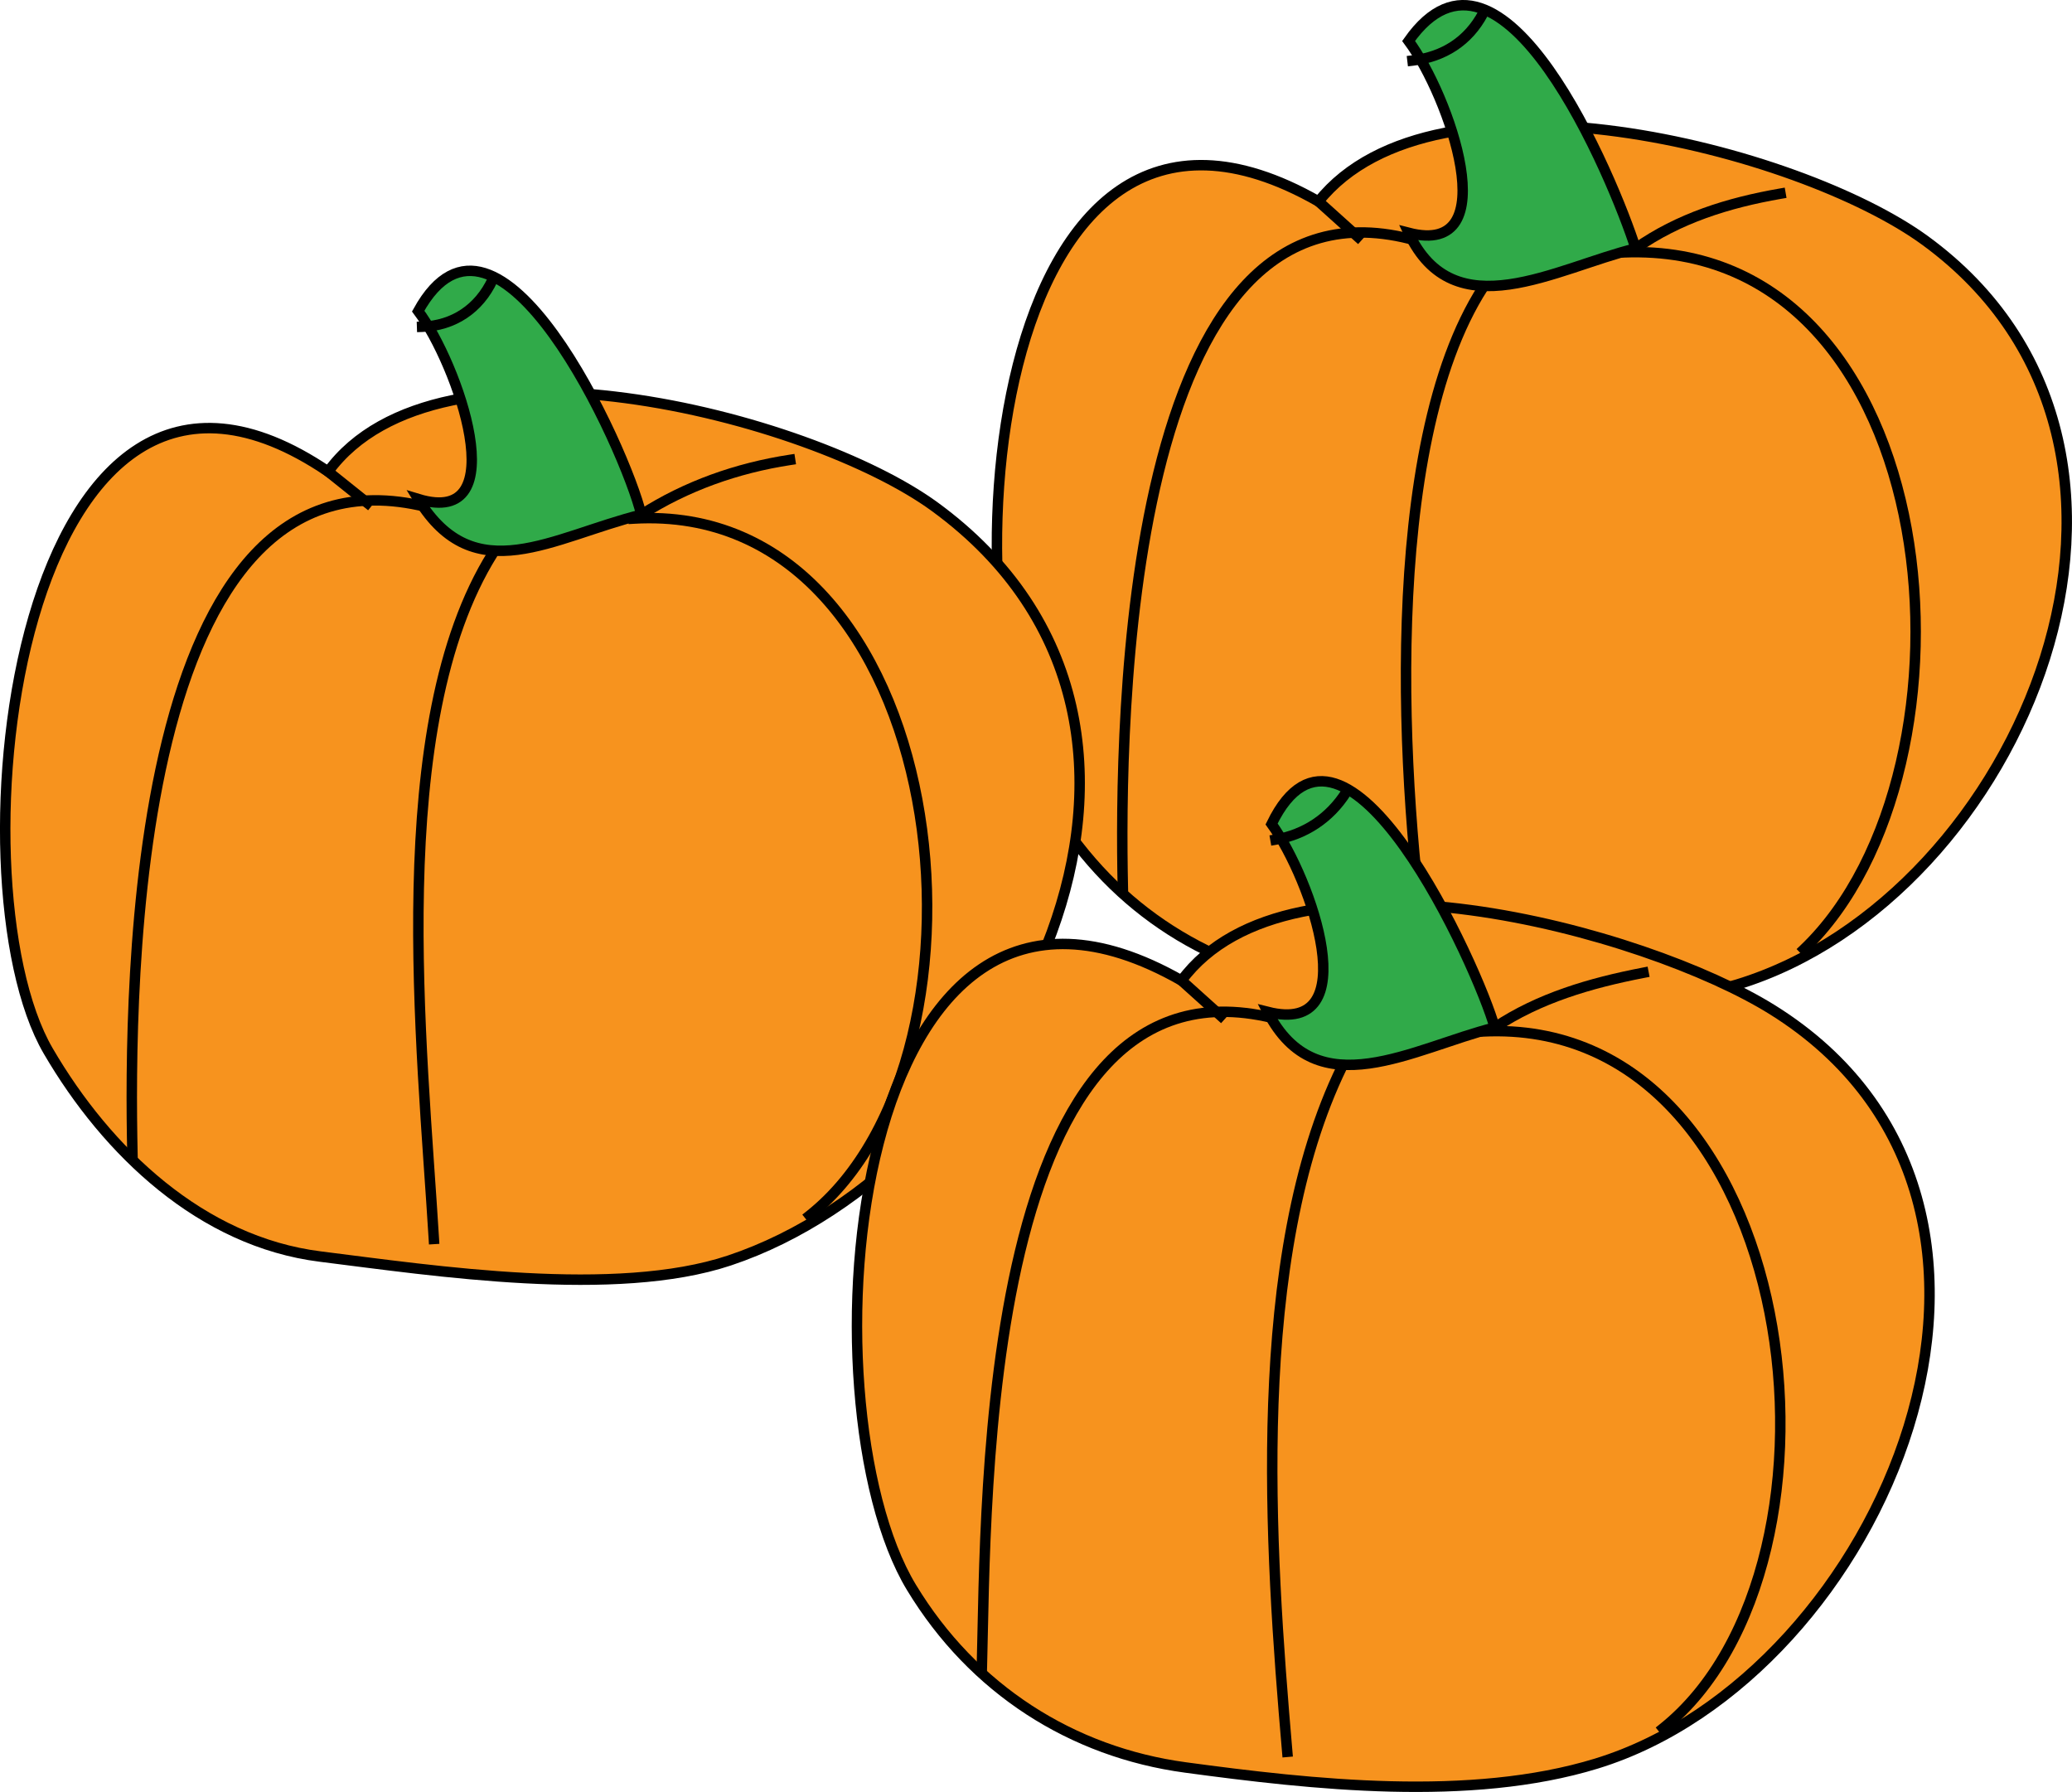 <svg xmlns="http://www.w3.org/2000/svg" xmlns:xlink="http://www.w3.org/1999/xlink" version="1.1" id="Layer_1" x="0px" y="0px" enable-background="new 0 0 822.05 841.89" xml:space="preserve" viewBox="214.13 249.29 396.97 343.3">
<path fill-rule="evenodd" clip-rule="evenodd" fill="#F7931E" stroke="#000000" stroke-width="2" stroke-linecap="square" stroke-miterlimit="10" d="  M466.75,287.89c-64.094-36.587-72.531,81.367-51,116.25c12.353,20.012,30.552,30.747,52.5,34.5c22.806,3.899,55.007,6.51,78.75-0.75  c54.519-16.668,90.588-102.601,36-142.5C558.819,277.716,489.093,259.876,466.75,287.89z"/>
<path fill="none" stroke="#000000" stroke-width="2" stroke-linecap="square" stroke-miterlimit="10" d="M498.25,304.39  c-19.581,30.494-15.767,96.056-10.5,130.5"/>
<path fill="none" stroke="#000000" stroke-width="2" stroke-linecap="square" stroke-miterlimit="10" d="M525.25,297.64  c62.447-2.413,70.478,99.125,34.5,133.5"/>
<path fill="none" stroke="#000000" stroke-width="2" stroke-linecap="square" stroke-miterlimit="10" d="M485.5,295.39  c-56.182-15.875-56.914,93.46-56.25,123.75"/>
<path fill-rule="evenodd" clip-rule="evenodd" fill="#30AA49" stroke="#000000" stroke-width="2" stroke-linecap="square" stroke-miterlimit="10" d="  M484,257.14c7.705,10.388,18.849,41.632,0,36.75c8.715,18.62,28.175,6.746,43.5,3C523.315,283.75,501.815,231.841,484,257.14z"/>
<path fill-rule="evenodd" clip-rule="evenodd" fill="#30AA49" d="M484.75,260.89c5.966-2.939,9.894-2.25,13.5-9  C493.752,254.889,489.307,257.981,484.75,260.89z"/>
<path fill="none" stroke="#000000" stroke-width="2" stroke-linecap="square" stroke-miterlimit="10" d="M484.75,260.89  c5.969-0.703,10.682-3.725,13.5-9"/>
<line fill="none" stroke="#000000" stroke-width="2" stroke-linecap="square" stroke-miterlimit="10" x1="466.75" y1="287.89" x2="474.25" y2="294.64"/>
<path fill="none" stroke="#000000" stroke-width="2" stroke-linecap="square" stroke-miterlimit="10" d="M555.25,286.39  c-10.077,1.75-19.525,4.723-27.75,10.5"/>
<path fill-rule="evenodd" clip-rule="evenodd" fill="#F7931E" stroke="#000000" stroke-width="2" stroke-linecap="square" stroke-miterlimit="10" d="  M277,339.64c-59.713-40.493-72.904,77.95-53.625,111c11.276,19.331,29.375,36.531,52.125,39.375  c21.924,2.74,56.583,8.014,78.375,0.75c53.597-17.865,97.938-101.57,39.375-144.375C369.215,328.823,298.178,310.63,277,339.64z"/>
<path fill="none" stroke="#000000" stroke-width="2" stroke-linecap="square" stroke-miterlimit="10" d="M308.5,355.39  c-20.477,32.761-13.483,94.319-11.25,131.25"/>
<path fill="none" stroke="#000000" stroke-width="2" stroke-linecap="square" stroke-miterlimit="10" d="M335.5,348.64  c61.25-3.651,72.451,102.746,33.75,133.5"/>
<path fill="none" stroke="#000000" stroke-width="2" stroke-linecap="square" stroke-miterlimit="10" d="M295.75,346.39  c-56.565-13.876-56.942,92.207-56.25,123.75"/>
<path fill-rule="evenodd" clip-rule="evenodd" fill="#30AA49" stroke="#000000" stroke-width="2" stroke-linecap="square" stroke-miterlimit="10" d="  M294.25,308.89c7.492,9.979,18.761,41.693,0,36c10.768,17.623,25.664,7.271,42.75,3C333.989,335.337,309.449,281.365,294.25,308.89z  "/>
<path fill-rule="evenodd" clip-rule="evenodd" fill="#30AA49" d="M295,311.89c5.755-2.729,10.145-1.853,13.5-9  C304,305.89,299.496,308.883,295,311.89z"/>
<path fill="none" stroke="#000000" stroke-width="2" stroke-linecap="square" stroke-miterlimit="10" d="M295,311.89  c6.053-0.207,10.904-3.471,13.5-9"/>
<line fill="none" stroke="#000000" stroke-width="2" stroke-linecap="square" stroke-miterlimit="10" x1="277" y1="339.64" x2="284.5" y2="345.64"/>
<path fill="none" stroke="#000000" stroke-width="2" stroke-linecap="square" stroke-miterlimit="10" d="M365.5,337.39  c-10.176,1.562-19.871,4.983-28.5,10.5"/>
<path fill-rule="evenodd" clip-rule="evenodd" fill="#F7931E" stroke="#000000" stroke-width="2" stroke-linecap="square" stroke-miterlimit="10" d="  M440.5,437.14c-64.41-36.713-73.11,80.963-51.75,116.25c11.828,19.539,30.775,31.567,52.5,34.5  c24.144,3.259,54.535,6.682,78.75-0.75c54.856-16.836,93.373-107.111,33.75-144.375C529.38,427.534,461.401,408.875,440.5,437.14z"/>
<path fill="none" stroke="#000000" stroke-width="2" stroke-linecap="square" stroke-miterlimit="10" d="M471.25,453.64  c-17.717,36.419-13.894,91.943-10.5,131.25"/>
<path fill="none" stroke="#000000" stroke-width="2" stroke-linecap="square" stroke-miterlimit="10" d="M498.25,446.89  c61.176-3.036,73.744,102.08,34.5,133.5"/>
<path fill="none" stroke="#000000" stroke-width="2" stroke-linecap="square" stroke-miterlimit="10" d="M459.25,444.64  c-57.394-15.569-56.141,92.828-57,123.75"/>
<path fill-rule="evenodd" clip-rule="evenodd" fill="#30AA49" stroke="#000000" stroke-width="2" stroke-linecap="square" stroke-miterlimit="10" d="  M457.75,407.14c7.688,10.714,18.146,40.765-0.75,36c9.437,18.432,27.903,6.899,43.5,3  C497.401,434.897,471.807,378.089,457.75,407.14z"/>
<path fill-rule="evenodd" clip-rule="evenodd" fill="#30AA49" d="M458.5,410.14c5.366-2.894,9.786-3.194,13.5-9  C467.501,404.139,463.047,407.214,458.5,410.14z"/>
<path fill="none" stroke="#000000" stroke-width="2" stroke-linecap="square" stroke-miterlimit="10" d="M458.5,410.14  c5.662-0.986,10.377-4.118,13.5-9"/>
<line fill="none" stroke="#000000" stroke-width="2" stroke-linecap="square" stroke-miterlimit="10" x1="440.5" y1="437.14" x2="448" y2="443.89"/>
<path fill="none" stroke="#000000" stroke-width="2" stroke-linecap="square" stroke-miterlimit="10" d="M529,435.64  c-10.216,1.977-20.026,4.85-28.5,10.5"/>
</svg>